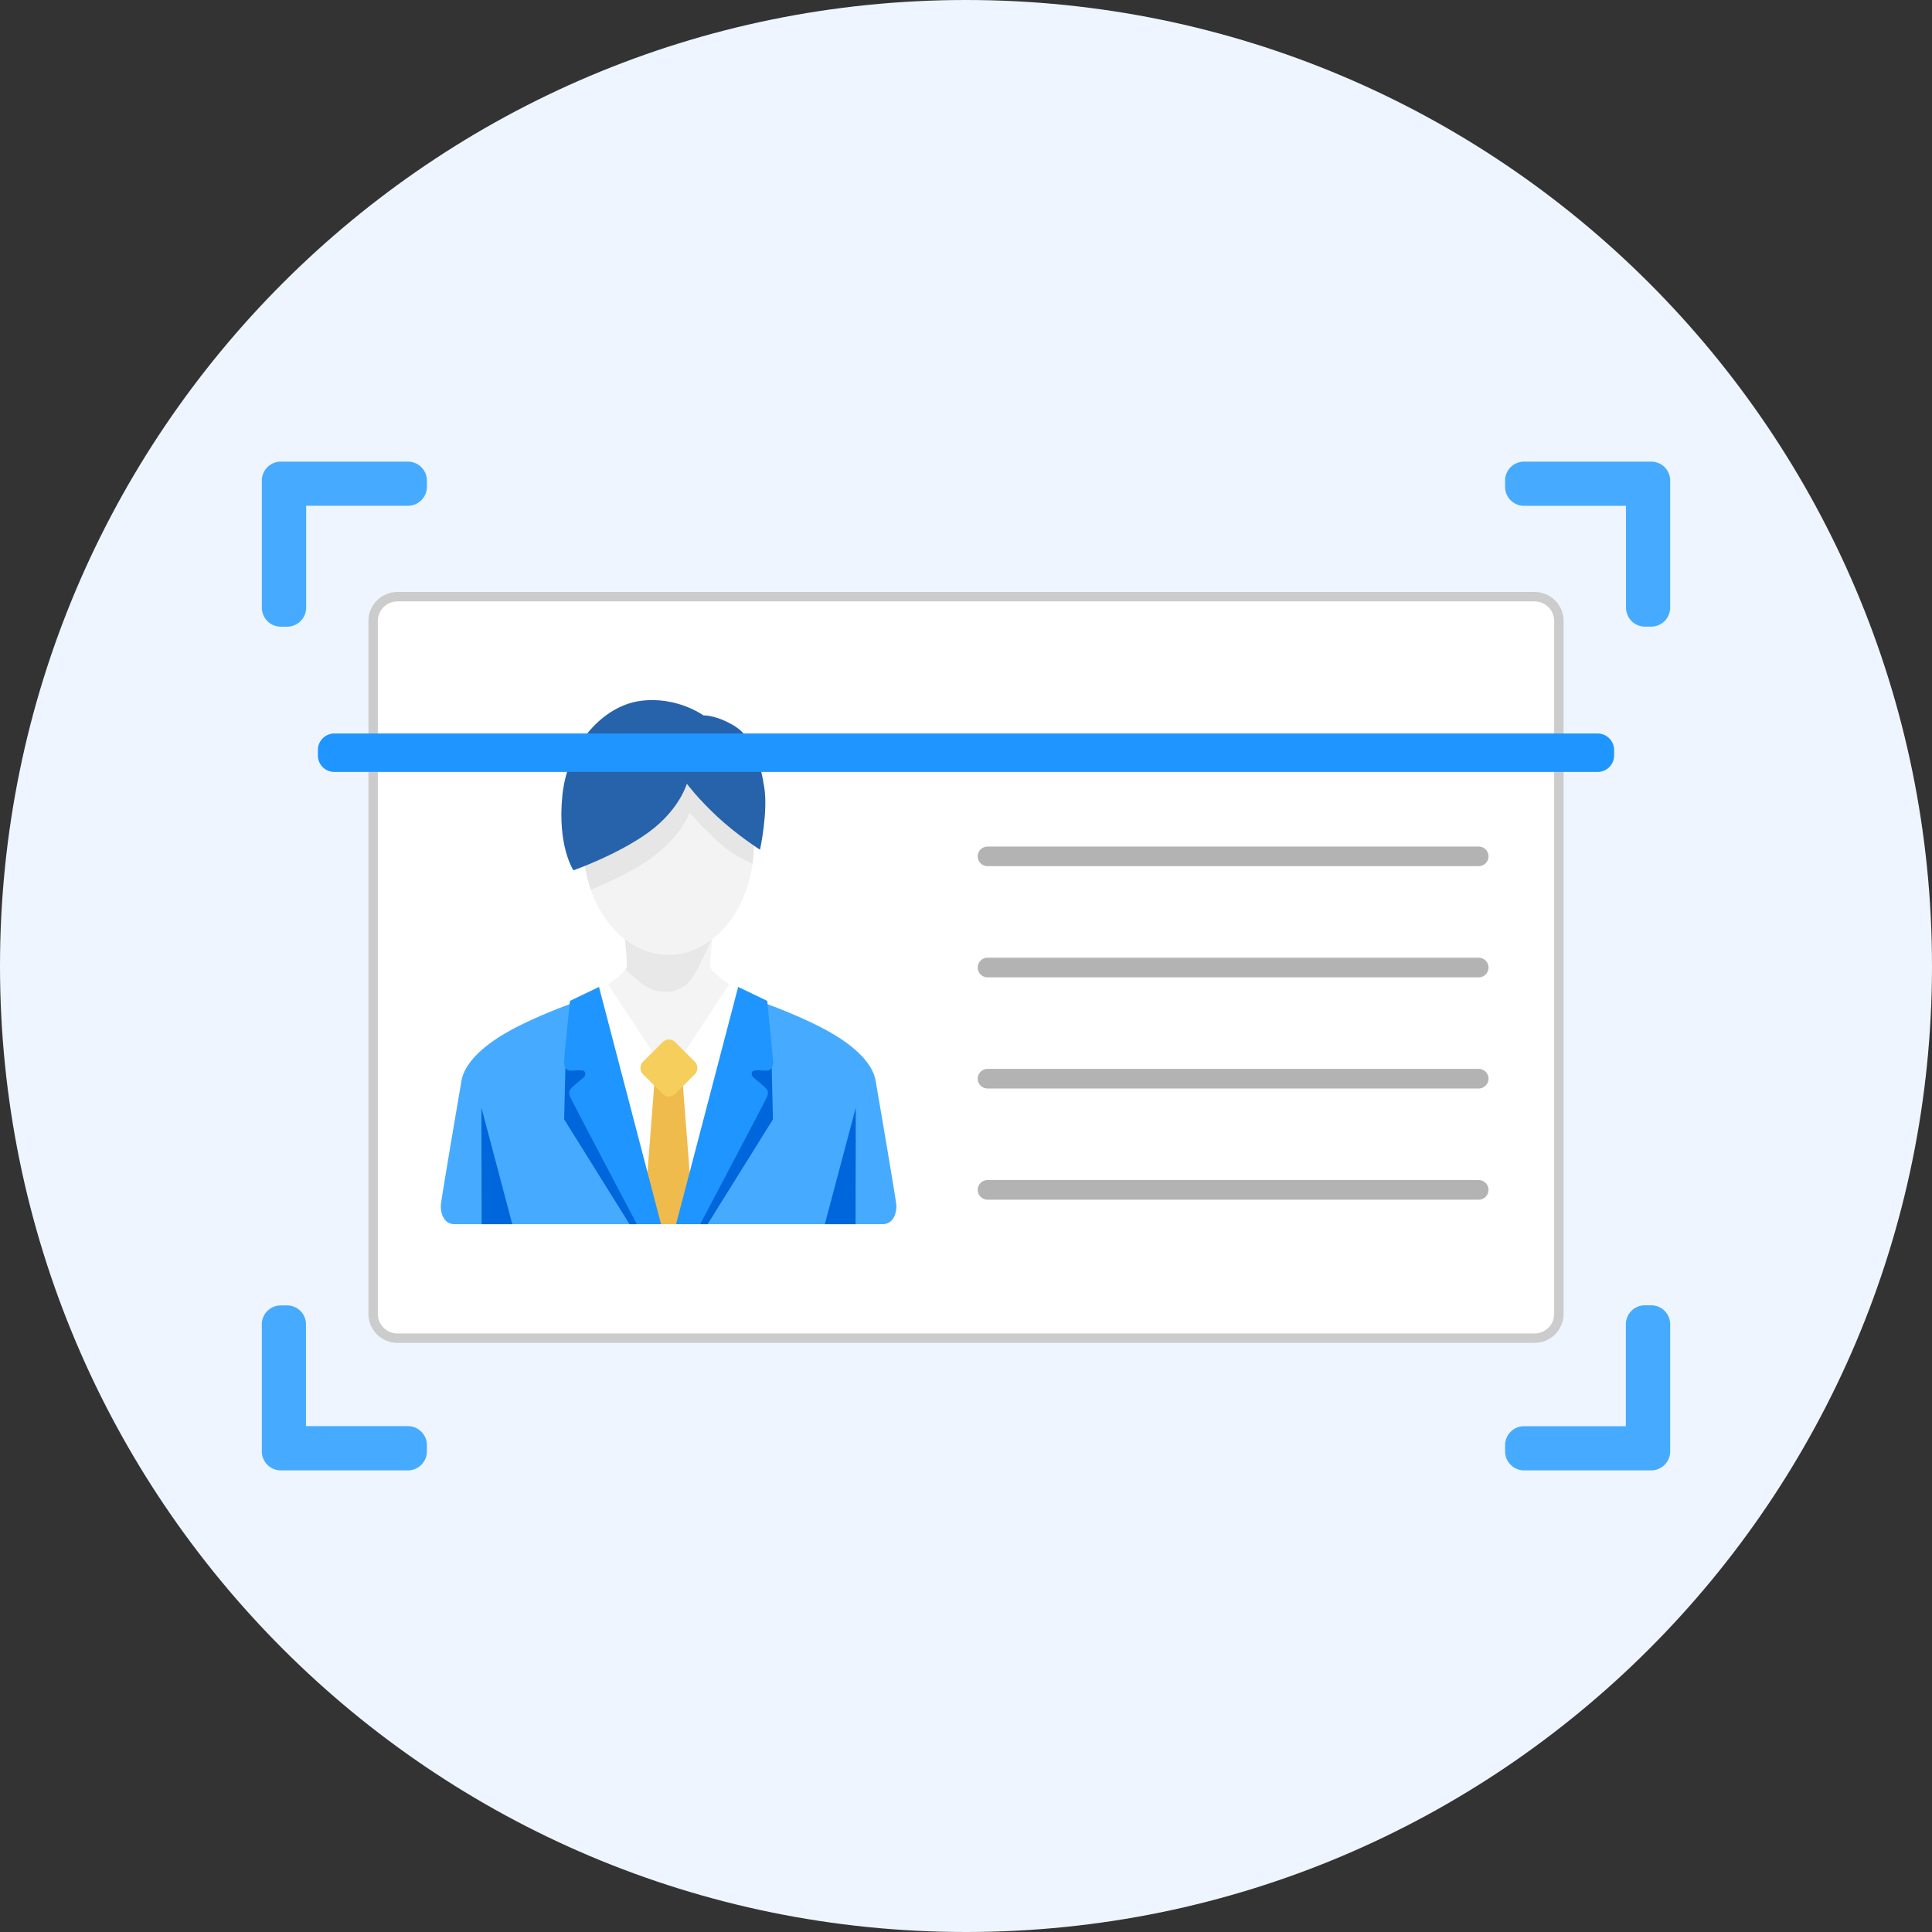 <?xml version="1.0" standalone="no"?><!DOCTYPE svg PUBLIC "-//W3C//DTD SVG 1.1//EN" "http://www.w3.org/Graphics/SVG/1.1/DTD/svg11.dtd"><svg t="1590312700269" class="icon" viewBox="0 0 1024 1024" version="1.1" xmlns="http://www.w3.org/2000/svg" p-id="2158" xmlns:xlink="http://www.w3.org/1999/xlink" width="200" height="200"><rect x="0" y="0" width="1024" height="1024" fill="#333333" stroke="none"/><defs><style type="text/css"></style></defs><path d="M1024 512c0 282.767-229.242 512-512 512C229.233 1024 0 794.767 0 512S229.233 0 512 0c282.758 0 512 229.233 512 512z" fill="#EEF5FF" p-id="2159"></path><path d="M210.627 709.257c-7.087 0-12.854-5.75-12.854-12.818V329.057c0-7.059 5.766-12.801 12.854-12.801h602.746c7.088 0 12.854 5.742 12.854 12.801v367.382c0 7.068-5.766 12.818-12.854 12.818H210.627z" fill="#FFFFFF" p-id="2160"></path><path d="M813.373 318.756c5.705 0 10.354 4.593 10.354 10.301v367.382c0 5.687-4.648 10.318-10.354 10.318H210.627c-5.705 0-10.354-4.632-10.354-10.318V329.057c0-5.708 4.648-10.301 10.354-10.301h602.746m0-5H210.627c-8.466 0-15.354 6.864-15.354 15.301v367.382c0 8.446 6.888 15.318 15.354 15.318h602.746c8.466 0 15.354-6.872 15.354-15.318V329.057c0-8.437-6.888-15.301-15.354-15.301z" fill="#CCCCCC" p-id="2161"></path><path d="M148.861 332.156h3.298c5.582 0 10.118-4.552 10.118-10.117v-53.973h53.883a10.073 10.073 0 0 0 10.115-10.101v-3.239c0-5.55-4.52-10.057-10.115-10.057h-67.299c-5.58 0-10.088 4.507-10.088 10.057v67.312c0 5.566 4.508 10.118 10.088 10.118zM875.141 244.667h-67.299c-5.582 0-10.117 4.446-10.117 10.056v3.312c0 5.595 4.535 10.07 10.117 10.07h53.977v53.905c0 5.625 4.491 10.115 10.055 10.115h3.268c5.565 0 10.086-4.49 10.086-10.115v-67.288c-0.001-5.609-4.522-10.055-10.087-10.055zM875.139 691.83h-3.296a10.082 10.082 0 0 0-10.104 10.104v53.986h-53.896a10.075 10.075 0 0 0-10.117 10.102v3.238c0 5.551 4.521 10.073 10.117 10.073H875.14c5.596 0 10.088-4.522 10.088-10.073v-67.326a10.071 10.071 0 0 0-10.089-10.104zM216.15 755.881h-53.972v-53.924a10.025 10.025 0 0 0-10.054-10.068h-3.269c-5.55 0-10.083 4.475-10.083 10.068v67.306c0 5.591 4.533 10.068 10.083 10.068H216.149c5.575 0 10.125-4.478 10.125-10.068v-3.312c0.001-5.58-4.548-10.07-10.124-10.07z" fill="#46ABFF" p-id="2162"></path><path d="M788.943 453.906c0 2.879-2.332 5.176-5.229 5.176H523.436c-2.863 0-5.217-2.297-5.217-5.176a5.216 5.216 0 0 1 5.217-5.215h260.279a5.204 5.204 0 0 1 5.228 5.215zM788.943 512.82c0 2.88-2.332 5.195-5.229 5.195H523.436c-2.863 0-5.217-2.315-5.217-5.195 0-2.879 2.354-5.213 5.217-5.213h260.279a5.215 5.215 0 0 1 5.228 5.213zM788.943 571.714a5.214 5.214 0 0 1-5.229 5.214H523.436c-2.863 0-5.217-2.332-5.217-5.214 0-2.88 2.354-5.177 5.217-5.177h260.279c2.896 0 5.228 2.297 5.228 5.177zM788.943 630.647a5.216 5.216 0 0 1-5.229 5.215H523.436c-2.863 0-5.217-2.335-5.217-5.215 0-2.862 2.354-5.195 5.217-5.195h260.279c2.896 0 5.228 2.333 5.228 5.195z" fill="#B3B3B3" p-id="2163"></path><path d="M376.486 512.556c-0.438-3.828 1.404-17.699 1.404-17.699h-47.07s1.878 13.871 1.351 17.699c-0.494 3.828-20.236 16.099-20.236 16.099l12.469 58.17h59.92l12.453-58.17c0-0.001-19.763-12.271-20.291-16.099z" fill="#F4F4F4" p-id="2164"></path><path d="M354.338 570.473l-32.54-49.441-4.319 2.06 32.885 125.73h3.974zM354.338 570.473l32.576-49.441 4.338 2.06-32.922 125.73h-3.992z" fill="#FFFFFF" p-id="2165"></path><path d="M377.525 496.916l-15.896-2.06h-30.808s1.878 13.871 1.351 17.699c-0.039 0.329-0.221 0.747-0.586 1.202 3.865 3.885 10.137 9.663 14.822 10.957 7.182 1.859 11.686 1.15 16.989-2.497 5.251-3.59 14.128-25.301 14.128-25.301z" fill="#E8E8E8" p-id="2166"></path><path d="M367.664 648.822h-26.652l5.906-75.707h14.875z" fill="#EFBB4D" p-id="2167"></path><path d="M302.219 532.117s-20.291 7.309-33.762 15.166c-13.508 7.748-22.275 16.68-23.844 25.395-1.531 8.621-10.7 62.746-10.974 66.027-0.257 3.338 1.112 10.117 7.163 10.117h96.727l-35.31-116.705z" fill="#46ABFF" p-id="2168"></path><path d="M299.794 561.119l-0.784 32.141 34.637 55.562h3.882l-29.97-89.58z" fill="#0066DB" p-id="2169"></path><path d="M317.479 523.092l32.886 125.73H337.53s-34.764-65.844-35.311-67.358c-0.527-1.493-1.111-3.025 0.675-4.85 1.822-1.804 6.308-5.304 6.855-5.96 0.581-0.711 1.292-3.373-2.006-3.373-3.301 0-2.48 0.184-5.341 0.184-2.846 0-3.482-2.79-3.482-4.504 0-1.75 3.17-32.467 3.17-32.467l15.389-7.402z" fill="#1F95FF" p-id="2170"></path><path d="M255.168 587.098l0.109 61.724h16.243z" fill="#0066DB" p-id="2171"></path><path d="M406.474 532.117s20.271 7.309 33.745 15.166c13.544 7.748 22.311 16.68 23.862 25.395 1.513 8.621 10.755 62.746 11.011 66.027 0.236 3.338-1.131 10.117-7.202 10.117h-96.763l35.347-116.705z" fill="#46ABFF" p-id="2172"></path><path d="M408.898 561.119l0.784 32.141-34.618 55.562h-3.937l29.986-89.58z" fill="#0066DB" p-id="2173"></path><path d="M391.252 523.092l-32.922 125.73h12.797s34.8-65.844 35.347-67.358c0.566-1.493 1.112-3.025-0.655-4.85-1.822-1.804-6.307-5.304-6.873-5.96-0.603-0.711-1.33-3.373 2.006-3.373 3.281 0 2.498 0.184 5.324 0.184 2.896 0 3.499-2.79 3.499-4.504 0-1.75-3.136-32.467-3.136-32.467l-15.387-7.402z" fill="#1F95FF" p-id="2174"></path><path d="M453.578 587.098l-0.125 61.724h-16.279z" fill="#0066DB" p-id="2175"></path><path d="M357.801 579.807c-1.803 1.821-4.74 1.821-6.524 0l-10.485-10.447c-1.803-1.822-1.803-4.794 0-6.58l10.485-10.482c1.784-1.805 4.722-1.805 6.524 0l10.52 10.482c1.748 1.786 1.748 4.758 0 6.58l-10.52 10.447z" fill="#F6CE5C" p-id="2176"></path><path d="M399.602 447.402c0 32.412-20.289 58.719-45.264 58.719-24.957 0-45.191-26.307-45.191-58.719 0-32.392 20.234-58.679 45.191-58.679 24.975 0.001 45.264 26.288 45.264 58.679z" fill="#F3F3F3" p-id="2177"></path><path d="M354.338 388.724c-24.957 0-45.191 26.287-45.191 58.679 0 8.605 1.477 16.826 3.992 24.191 8.35-3.373 21.711-9.389 32.029-16.824 16.279-11.669 20.289-24.191 20.289-24.191s5.706 6.889 15.951 16.242c5.724 5.231 12.56 8.786 17.428 10.974 0.475-3.354 0.766-6.836 0.766-10.392 0-32.392-20.289-58.679-45.264-58.679z" fill="#E6E6E6" p-id="2178"></path><path d="M303.932 461.293s23.717-8.348 40.016-20.307c16.297-11.94 20.088-25.594 20.088-25.594s5.908 7.947 16.135 17.445c10.189 9.553 22.659 17.537 22.659 17.537s4.337-20.107 2.241-33.088c-2.043-13.016-6.053-26.669-15.914-32.593-9.844-5.89-16.316-5.524-16.316-5.524s-14.346-10.41-33.742-7.639c-19.359 2.753-38.227 22.916-41.018 49.914-2.79 26.999 5.851 39.849 5.851 39.849z" fill="#2763AB" p-id="2179"></path><path d="M846.707 388.764c4.904 0 8.806 3.957 8.806 8.733v2.899c0 4.885-3.901 8.75-8.806 8.75H177.239a8.707 8.707 0 0 1-8.753-8.75v-2.899c0-4.776 3.901-8.733 8.753-8.733h669.468z" fill="#1F95FF" p-id="2180"></path></svg>